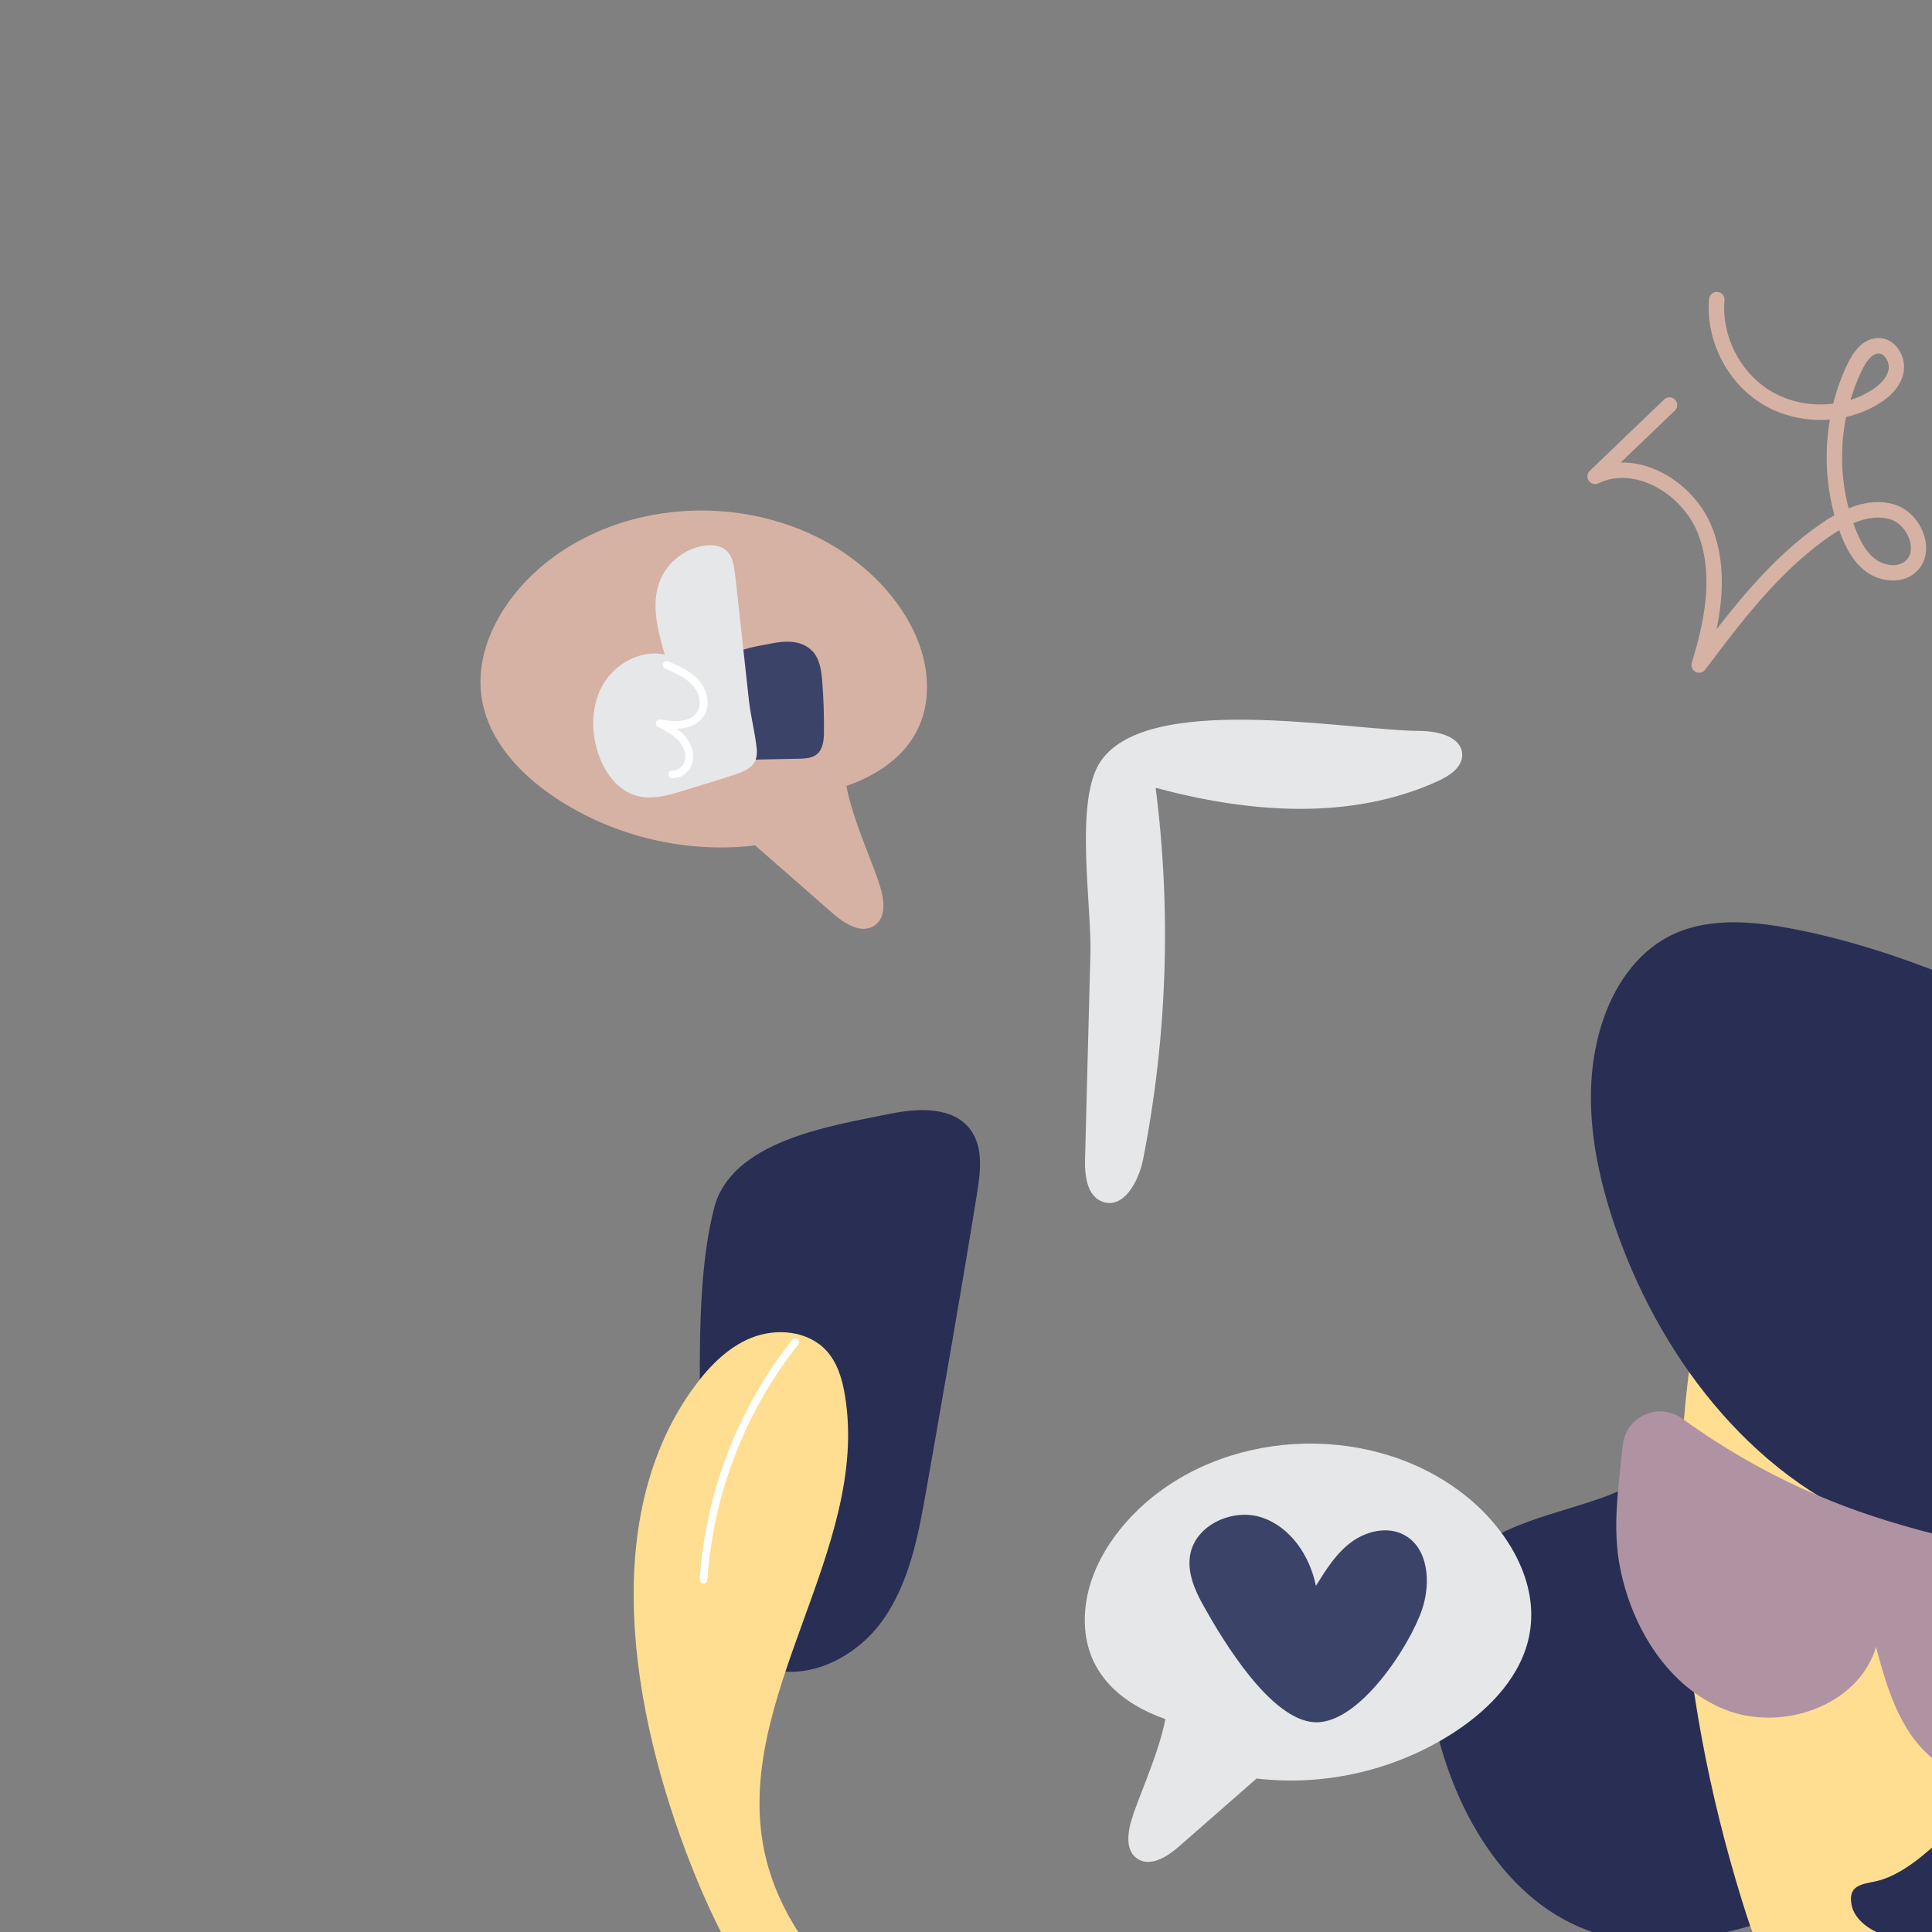 <svg transform="scale(2)" id="_0342_Influencer" xmlns="http://www.w3.org/2000/svg" viewBox="0 0 500 500" class="show_show__wrapper__graphic__5Waiy "><rect x="0" y="0" width="500" height="500" fill="#808080" stroke="none"/><title>React</title><defs><style>.cls-1{fill:#d6b2a4;}.cls-2{fill:#fff;}.cls-3{fill:#3c4368;}.cls-4{fill:#ffde91;}.cls-5{fill:#af93a2;}.cls-6{fill:#292e54;}.cls-7{fill:#e6e7e8;}</style></defs><g id="character"><path class="cls-6" d="M208.41,193.4c-6.98,2.68-15.23,3.68-19.99,9.45-4.4,5.35-4.25,13.1-2.8,19.87,2.6,12.15,9.95,24.59,21.96,27.74,9.22,2.42,18.81-1.12,27.86-4.12,9.04-3.01,19.3-5.44,27.79-1.11,8.21,4.19,12.27,13.42,18.31,20.38,10.9,12.57,29.74,17.57,45.44,12.06,9.27-3.26,17.95-11.2,17.89-21.03-.06-10.16-9.01-17.93-12.31-27.54-5.85-17.05,6.95-35.36,4.68-53.24-1.06-8.36-5.45-16.09-11.38-22.08-5.93-5.99-13.32-10.37-21.06-13.73-13.73-5.97-29.39-8.88-43.76-4.66-10.24,3-19.55,10.15-24.46,19.71-2.2,4.28-2.76,9.01-4.6,13.4-2.1,4.99-4.53,9.79-8.09,13.9-4.18,4.84-9.52,8.69-15.5,10.99Z"></path><path class="cls-6" d="M90.4,193.77c-.22,4.13-.43,8.33,.61,12.33,1.04,4,3.53,7.84,7.34,9.45,5.59,2.36,12.27-.87,15.81-5.8,3.54-4.92,4.68-11.12,5.73-17.1,2.24-12.76,4.49-25.52,6.55-38.3,.45-2.8,.81-5.97-.91-8.23-2.24-2.94-6.67-2.74-10.29-2.01-8.02,1.62-20.68,3.56-22.86,12.31-2.83,11.35-1.35,25.63-1.97,37.34Z"></path><path class="cls-4" d="M89.45,179.99c2.01-2.86,4.51-5.55,7.75-6.87,3.25-1.31,7.36-.93,9.73,1.65,1.44,1.57,2.07,3.72,2.41,5.83,3.28,19.93-14.53,39.11-10.45,58.88,2.35,11.38,11.54,20.09,21.26,26.46,28.14,18.44,64.88,23.08,96.72,12.23,2.46-.84,5-1.78,7.58-1.52s5.22,2.17,5.33,4.77c.07,1.83-1.08,3.47-2.3,4.84-7.26,8.21-18.26,12.36-29.16,13.45-10.91,1.09-21.88-.59-32.7-2.35-11.16-1.82-22.42-3.78-32.8-8.27-19.96-8.64-34.64-26.32-42.76-46.16-7.7-18.83-13.16-45.1-.62-62.94Z"></path><path class="cls-5" d="M189.88,393.52c.19,14.82,5.12,29.13,10.49,42.94,2.75,7.08,5.9,14.47,11.94,19.07,7.71,5.87,18.23,5.87,27.91,5.62,7.68-.2,16.64-1.09,20.72-7.59,2.02-3.22,2.36-7.17,2.64-10.96,1.03-13.86,2.05-27.85,.09-41.61s-7.16-27.46-16.98-37.28c-27.86-27.84-57.24-4.07-56.82,29.81Z"></path><path class="cls-4" d="M222.16,159.59c-7.86,28.18-5.37,58.57,3.3,86.51,1.27,4.08,2.69,8.18,5.13,11.7,2.44,3.51,6.03,6.42,10.24,7.16,6.03,1.06,11.91-2.38,16.65-6.25,14.22-11.59,23.74-27.78,33.95-43.02,4.39-6.54,9-13.07,11.62-20.5,2.62-7.43,3.01-16.06-.92-22.89-3.02-5.24-8.2-8.85-13.43-11.9-7.89-4.61-16.27-8.38-24.96-11.22-7.17-2.34-16.64-3.72-24.25-3.99-9.7-.35-14.9,5.7-17.33,14.41Z"></path><path class="cls-6" d="M235.65,200.79c-.17-.54-.56-1.17-1.11-1.07-.43,.08-.63,.56-.75,.98-.47,1.54-3.5,10.36-.03,10.8,3.2,.4,2.41-9.08,1.89-10.71Z"></path><path class="cls-6" d="M262.84,210.99c.06-.51,.07-1.05-.13-1.52-1.41-3.33-5.18,4.79-4.48,7.13,1.24,4.12,4.42-4.06,4.61-5.6Z"></path><path class="cls-6" d="M288.6,138.42c4.43,5.34,8.59,10.99,11.46,17.32,2.86,6.32,4.39,13.4,3.37,20.27-1.31,8.84-6.69,16.94-6.53,25.87,.04,2.31,.62,4.86,2.53,6.16,1.54,1.05,3.56,1.01,5.42,.82,7.35-.78,14.54-3.46,20.36-8.02,5.82-4.55,10.22-11,11.94-18.19,1.98-8.24,.42-16.99-2.7-24.87-1.78-4.49-4.11-8.84-7.46-12.32-3.54-3.67-8.07-6.21-12.64-8.46-6.76-3.33-13.62-4.47-20.68-6.72-1.95-.62-4.61-1.86-6.37-.22-2.7,2.52-.49,6.19,1.31,8.36Z"></path><path class="cls-1" d="M267.12,136.97c.88,1.31,2.11,2.33,3.31,3.35,5.32,4.52,10.43,9.36,14.56,14.98,4.13,5.63,7.27,12.1,8.31,19,.71,4.74,.43,9.57-.18,14.33-.16,1.28-.35,2.58-.09,3.84,.26,1.26,1.08,2.49,2.32,2.85,2.1,.62,3.99-1.39,5.14-3.25,5.56-9.01,7.7-20.07,5.9-30.5-1.81-10.43-7.54-20.13-15.81-26.74-4.55-3.63-10-5.88-15.79-6.6-4.85-.6-11.18,3.48-7.66,8.74Z"></path><path class="cls-6" d="M271.22,200.07c-8.87,1.21-18.07,.85-26.54-2.05-17.06-5.85-29.36-21.49-35.41-38.49-3.08-8.66-4.77-18.24-2.01-27,1.46-4.66,4.33-9.08,8.66-11.34,4.7-2.46,10.35-2.06,15.57-1.09,14.46,2.68,27.89,9.13,41.14,15.52,5.9,2.85,11.91,5.77,16.65,10.29,5.89,5.63,9.41,13.47,10.54,21.53,1,7.08,.23,14.35-1.62,21.23-1.65,6.13-7.91,6.86-13.43,8.45-4.44,1.29-8.96,2.32-13.55,2.95Z"></path><path class="cls-6" d="M248.83,240.07c1.44-1.21,3.07-2.76,4.9-2.32,.95,.22,1.71,.98,2.11,1.86,.4,.89,.47,1.89,.38,2.86-.29,3.12-2.26,6.04-5.05,7.46-2.79,1.43-6.31,1.32-9.01-.27-1.2-.71-2.28-1.77-2.56-3.13-.54-2.64,1.42-2.71,3.16-3.1,2.18-.49,4.38-1.95,6.07-3.36Z"></path><path class="cls-1" d="M203.31,290.17c-7.92,6.81-14.25,16.08-15.35,26.47-1.18,11.1,3.62,21.88,8.58,31.87,4.55,9.16,10.7,19.22,20.78,20.92,6.41,1.08,13.02-1.73,17.81-6.13,4.78-4.4,7.99-10.24,10.68-16.16,7.57-16.66,11.67-34.88,11.97-53.17,.11-6.39-.56-13.5-5.27-17.83-13.27-12.21-39.12,5.36-49.21,14.03Z"></path><path class="cls-4" d="M247.59,288.36c-1.07-4.49-1.56-9.95,2.81-12.62,2.17-1.33,4.89-1.34,7.24-.36,5.01,2.09,7.44,6.89,9.69,11.47,5.4,11.01,10.81,22.03,16.21,33.04,4.9,9.99,11.41,21.3,24.34,19.73,3.48-.42,6.78-1.83,9.66-3.82,16.46-11.39,24.71-32.95,20.74-52.43-1.13-5.55-3.14-11.32-4-16.92-.5-3.23,4.18-4.25,5.03-1.1l3.46,12.78,27.7-37.32c1.27-1.71,3.12-2.97,5.23-3.29,6.08-.92,8.25,5.78,8.17,11.01-.28,18.89-12.23,35.34-23.67,50.38-6.63,8.71-13.25,17.43-19.88,26.14-5.93,7.8-12.01,15.74-20.07,21.32s-18.59,8.5-27.83,5.23c-11.35-4.02-20.82-17-27.71-26.41-7.94-10.83-14.02-23.79-17.13-36.83Z"></path><path class="cls-4" d="M211.22,289.56c-3.77,4.89-5.63,12.76-.85,16.67,4.17,3.41,10.5,1.37,14.95-1.68,5.6-3.85,21.69-19.32,13.15-26.2-7.45-6-23.06,5.8-27.24,11.22Z"></path><path class="cls-5" d="M296.53,403.32c-1.2,0-2.26-.87-2.46-2.09-3.08-18.71-.76-38.65,6.52-56.16,1.47-3.54,3.26-7.17,6.37-9.76,3.79-3.16,9.01-3.84,12.69-1.66,1.19,.7,1.58,2.24,.88,3.43-.7,1.19-2.24,1.58-3.43,.88-2.11-1.25-5.09-.35-6.94,1.2-2.29,1.91-3.73,4.9-4.96,7.85-6.93,16.66-9.13,35.63-6.21,53.43,.22,1.36-.7,2.65-2.06,2.87-.14,.02-.27,.03-.41,.03Z"></path><path class="cls-5" d="M324.39,391.14s-.06,0-.09,0c-1.38-.05-2.46-1.21-2.41-2.59,.51-14.39-.75-28.82-3.75-42.9-.29-1.35,.57-2.68,1.92-2.97,1.35-.28,2.68,.57,2.97,1.92,3.08,14.48,4.38,29.33,3.85,44.12-.05,1.35-1.16,2.41-2.5,2.41Z"></path><path class="cls-5" d="M291.5,401.66c-1.53,5.56-.47,11.53,1.43,16.98,1.86,5.37,4.87,10.81,10,13.26,6.71,3.2,15.11,.08,20.05-5.47s7.14-12.98,8.79-20.23c1.21-5.32,2.06-11.41-1.17-15.81-2.84-3.85-8.15-5.19-12.89-4.54-5.08,.71-10.31,3.27-15.13,4.82-5.47,1.76-9.48,5.25-11.06,10.99Z"></path><path class="cls-2" d="M308.74,416.7c-.73,0-1.47-.08-2.22-.25-5.33-1.21-8.63-6.5-10.91-10.97-.13-.25-.03-.55,.22-.67,.25-.12,.55-.03,.67,.22,2.18,4.27,5.31,9.33,10.24,10.45,5.16,1.17,10.11-2.46,12.53-6.33,2.74-4.4,3.54-9.86,4.25-14.68,.04-.27,.29-.47,.57-.42,.27,.04,.46,.29,.42,.57-.72,4.92-1.54,10.49-4.39,15.06-2.25,3.62-6.59,7.03-11.39,7.03Z"></path><path class="cls-5" d="M209.65,202.94c1.56,7.77,6.23,15.37,13.6,18.29s17.25-.52,19.51-8.12c1.87,7.21,4.42,15.1,12.81,17.14,4.51,1.1,9.23-.05,13.1-2.6,6.02-3.97,9.45-10.03,12.09-16.48,1.42-3.46-.78-7.33-4.49-7.85-10.83-1.52-21.62-3.31-32.06-6.53-9.84-3.03-18.5-7.42-26.54-13.23-3.05-2.21-7.32-.26-7.69,3.48-.52,5.25-1.4,10.56-.33,15.89Z"></path><path class="cls-5" d="M283.2,223.06c1.08,1.46,2.16,2.92,3.46,4.18,.7,.67,1.59,1.33,2.54,1.15,1.14-.21,1.75-1.57,1.57-2.71s-.93-2.1-1.66-3c-1.68-2.1-11.93-17.04-14.14-15.51-3.99,2.76,6.76,13.91,8.23,15.89Z"></path><path class="cls-2" d="M368.89,281.47s-.03,0-.04,0c-.27-.02-.48-.27-.46-.54,.64-7.46-2.14-15.08-7.43-20.38-.2-.2-.2-.51,0-.71,.2-.19,.51-.2,.71,0,5.5,5.51,8.38,13.42,7.72,21.18-.02,.26-.24,.46-.5,.46Z"></path><path class="cls-2" d="M91.05,204.91s-.02,0-.03,0c-.28-.02-.48-.26-.47-.53,.72-11.21,4.97-22.22,11.96-31.01,.17-.22,.49-.25,.7-.08,.22,.17,.25,.49,.08,.7-6.87,8.63-11.04,19.44-11.75,30.45-.02,.26-.24,.47-.5,.47Z"></path><path class="cls-2" d="M366.89,268.62c-.09,0-.19-.03-.27-.08-.23-.15-.3-.46-.15-.69,5.3-8.33,10-17.12,13.98-26.16-.04-.13-.03-.28,.05-.41l.49-.81c.14-.22,.43-.3,.66-.19,.23,.12,.33,.4,.23,.64-4.11,9.5-9.01,18.74-14.56,27.47-.1,.15-.26,.23-.42,.23Z"></path><path class="cls-2" d="M209.89,306.23c-.08,0-.16-.02-.24-.06-.24-.13-.33-.44-.2-.68,2.08-3.82,4.74-7.26,7.92-10.23,.2-.19,.52-.18,.71,.02,.19,.2,.18,.52-.02,.71-3.1,2.89-5.7,6.25-7.72,9.97-.09,.17-.26,.26-.44,.26Z"></path></g><g id="capture-line"><path class="cls-7" d="M140.4,149.92c-.06,2.17,.25,4.9,2.31,5.6,2.72,.93,4.64-2.67,5.2-5.48,3.12-15.81,3.68-32.12,1.63-48.1,12.03,3.26,25.3,4.31,36.62-.91,1.44-.67,3.04-1.73,3.05-3.32,.02-2.36-3.14-3.12-5.5-3.13-9.45-.04-35.95-5.27-41.55,4.36-3.04,5.23-.9,18.35-1.06,24.44-.23,8.85-.47,17.69-.69,26.54Z"></path><path class="cls-7" d="M357.24,149.92c.06,2.17-.25,4.9-2.31,5.6-2.72,.93-4.64-2.67-5.2-5.48-3.12-15.81-3.68-32.12-1.63-48.1-12.03,3.26-25.3,4.31-36.62-.91-1.44-.67-3.04-1.73-3.05-3.32-.02-2.36,3.14-3.12,5.5-3.13,9.45-.04,35.95-5.27,41.55,4.36,3.04,5.23,.9,18.35,1.06,24.44,.23,8.85,.47,17.69,.69,26.54Z"></path><path class="cls-7" d="M140.4,322.07c-.06-2.17,.25-4.9,2.31-5.6,2.72-.93,4.64,2.67,5.2,5.48,3.12,15.81,3.68,32.12,1.63,48.1,12.03-3.26,25.3-4.31,36.62,.91,1.44,.67,3.04,1.73,3.05,3.32,.02,2.36-3.14,3.12-5.5,3.13-9.45,.04-35.95,5.27-41.55-4.36-3.04-5.23-.9-18.35-1.06-24.44-.23-8.85-.47-17.69-.69-26.54Z"></path><path class="cls-7" d="M357.24,322.07c.06-2.17-.25-4.9-2.31-5.6-2.72-.93-4.64,2.67-5.2,5.48-3.12,15.81-3.68,32.12-1.63,48.1-12.03-3.26-25.3-4.31-36.62,.91-1.44,.67-3.04,1.73-3.05,3.32-.02,2.36,3.14,3.12,5.5,3.13,9.45,.04,35.95,5.27,41.55-4.36,3.04-5.23,.9-18.35,1.06-24.44,.23-8.85,.47-17.69,.69-26.54Z"></path></g><g id="likes"><path class="cls-1" d="M113.68,114.09c.69,1.94,1.18,4.55-.54,5.69-1.7,1.13-3.89-.28-5.42-1.62-3.33-2.92-6.67-5.84-10-8.76-8.94,1.06-18.23-1.14-25.75-6.1-4.54-2.99-8.62-7.29-9.58-12.64-1.21-6.72,2.83-13.44,8.14-17.74,11.75-9.5,30.38-9.08,41.69,.93,4.47,3.96,7.92,9.56,7.72,15.53-.21,6.51-4.8,10.36-10.42,12.33,.82,4.17,2.75,8.35,4.18,12.38Z"></path><g id="like"><path class="cls-3" d="M105.08,84.2c1.01,1.04,1.21,2.6,1.32,4.04,.17,2.14,.24,4.28,.22,6.43,0,1.07-.11,2.28-.94,2.95-.63,.5-1.49,.54-2.3,.56-1.86,.04-3.71,.08-5.57,.11-.63,.01-1.31,.01-1.82-.35-.57-.41-.77-1.15-.92-1.84-.44-2.04-.78-4.09-1.02-6.16-.18-1.55-.77-3.78,.54-4.99,1.19-1.09,3.6-1.34,5.1-1.66,1.78-.38,3.98-.52,5.37,.91Z"></path><path class="cls-7" d="M95.11,74.3c-.12-1.12-.3-2.34-1.14-3.08-.75-.65-1.84-.75-2.82-.61-2.49,.36-4.74,2.1-5.71,4.43-1.26,3.04-.35,6.5,.58,9.66-3.07-.65-6.35,1.1-7.94,3.8-1.6,2.7-1.65,6.13-.64,9.09,.81,2.38,2.47,4.68,4.89,5.37,2.04,.59,4.21-.06,6.24-.69,2.29-.72,4.61-1.38,6.88-2.17,1.75-.61,2.67-1.38,2.46-3.32-.23-2.08-.78-4.13-1.01-6.23-.28-2.53-.56-5.06-.83-7.59-.32-2.89-.63-5.77-.95-8.66Z"></path><path class="cls-2" d="M87.14,100.7c-.06,0-.12,0-.19,0-.28-.02-.48-.27-.45-.54,.02-.28,.27-.48,.54-.45,.79,.07,1.54-.73,1.64-1.5,.11-.81-.26-1.73-.99-2.48-.71-.71-1.64-1.21-2.55-1.69-.22-.11-.32-.37-.24-.6,.08-.23,.31-.37,.55-.34,.89,.14,1.8,.28,2.68,.17,.91-.12,1.66-.52,2.06-1.11,.72-1.05,.26-2.57-.54-3.47-.93-1.04-2.34-1.64-3.58-2.17-.25-.11-.37-.4-.26-.66,.11-.25,.4-.37,.66-.27,1.34,.57,2.86,1.21,3.94,2.42,1.08,1.21,1.63,3.21,.62,4.7-.56,.83-1.57,1.39-2.76,1.54-.23,.03-.46,.04-.7,.05,.29,.21,.57,.45,.84,.71,.95,.96,1.42,2.2,1.27,3.31-.18,1.33-1.32,2.37-2.53,2.37Z"></path></g></g><g id="loves"><path class="cls-7" d="M146.64,234.83c-.69,1.94-1.18,4.55,.54,5.69,1.7,1.13,3.89-.28,5.42-1.62,3.33-2.92,6.67-5.84,10-8.76,8.94,1.06,18.23-1.14,25.75-6.1,4.54-2.99,8.62-7.29,9.58-12.64,1.21-6.72-2.83-13.44-8.14-17.74-11.75-9.5-30.38-9.08-41.69,.93-4.47,3.96-7.92,9.56-7.72,15.53,.21,6.51,4.8,10.36,10.42,12.33-.82,4.17-2.75,8.35-4.18,12.38Z"></path><g id="love"><path class="cls-3" d="M184.02,208.25c1.16-3.43,.83-7.99-2.38-9.66-2.15-1.12-4.88-.46-6.82,.99-1.94,1.45-3.26,3.56-4.54,5.63-.79-3.88-3.28-7.63-7.04-8.86-3.76-1.22-8.59,.99-9.24,4.89-.39,2.31,.64,4.61,1.79,6.65,2.46,4.39,8.62,14.68,14.32,14.97,5.75,.29,12.33-9.91,13.91-14.61Z"></path></g></g><g id="camera"><path class="cls-6" d="M376.67,166.47c-5.06,4.18-7.86,10.42-10.49,16.44-1.98,4.54-4,9.38-3.28,14.28,.86,5.9,5.49,10.49,10.24,14.08,10.86,8.21,23.79,13.65,37.26,15.68,4.37,.66,9.1,.9,12.93-1.3,3.79-2.18,5.96-6.3,7.92-10.2,2.47-4.91,4.97-9.89,6.06-15.28,1.09-5.39,.61-11.32-2.5-15.86-2.05-2.99-5.27-5.54-5.54-9.16-.13-1.72,.46-3.45,.24-5.16-.39-3.02-3.11-5.12-5.61-6.87-4.95-3.45-10.23-7.03-16.25-7.41-5.9-.37-11.33,3.26-12.8,8.98-3.04-.44-5.4-2.29-8.85-2.03-3.37,.26-6.71,1.67-9.31,3.82Z"></path><path class="cls-4" d="M387.75,188.33c-2.14,5.32-.75,11.71,2.92,16.12,2.19,2.62,5.31,4.67,8.72,4.77,4.29,.13,8.16-2.8,10.62-6.32,2.86-4.08,4.35-9.33,3.07-14.15-3.26-12.28-20.96-11.32-25.34-.42Z"></path><path class="cls-3" d="M391.25,170.02c-1.94-.67-4.31,.45-5.02,2.37s.34,4.32,2.23,5.08c1.9,.77,4.32-.22,5.14-2.1s-.11-4.33-1.96-5.19"></path><path class="cls-3" d="M422.3,179.33c.61-2.61-1.77-4.91-4.01-6.39-4.05-2.69-14.55-9.35-19.45-7.39,1.71,3.14,7.49,4.38,10.53,5.93,1.37,.7,13.22,6.59,12.92,7.85Z"></path><path class="cls-2" d="M417.77,222.05c-.12,0-.25-.05-.34-.14-.2-.19-.21-.51-.02-.71,9.77-10.33,12.49-26.58,6.62-39.52-.11-.25,0-.55,.25-.66,.25-.11,.55,0,.66,.25,6.04,13.31,3.24,30.01-6.8,40.62-.1,.1-.23,.16-.36,.16Z"></path></g><g id="blinks"><path class="cls-1" d="M96.85,379.87c-.5,0-1.01-.14-1.49-.4-.88-.49-1.55-1.36-1.8-2.33-.41-1.57,.11-3.14,.6-4.34,.61-1.48,1.38-2.89,2.29-4.21-.97-2.05-2.35-3.91-4.04-5.4-1.56-1.37-3.4-2.43-5.37-3.13-.62,1.64-1.44,3.2-2.47,4.63-1.71,2.4-3.62,3.92-5.69,4.53-2.81,.82-5.83-.28-7.04-2.57-1.12-2.12-.53-5.01,1.4-6.89,1.48-1.43,3.59-2.3,6.28-2.59,2.07-.22,4.19-.06,6.22,.42,1.98-7.09,.12-15.3-5.2-20.47-.4-.38-.41-1.02-.02-1.41,.38-.4,1.02-.41,1.41-.02,5.84,5.68,7.88,14.69,5.72,22.47,2.23,.78,4.3,1.98,6.07,3.52,1.64,1.44,3.02,3.19,4.06,5.12,2.67-3.23,6.17-5.8,10.05-7.37-.16-.46-.29-.91-.39-1.33-1.19-4.7-1.09-9.75,.26-14.41-5.56,.79-11.59-2.41-13.8-7.63-.22-.51,.02-1.1,.53-1.31,.51-.21,1.09,.02,1.31,.53,2.07,4.88,8.09,7.67,13.15,6.1,.36-.11,.76-.01,1.02,.26,.26,.27,.35,.67,.22,1.03-1.72,4.74-1.99,10.04-.75,14.93,.09,.37,.2,.76,.33,1.15,1.49-.47,3.02-.79,4.57-.94,.19-.02,.39,.02,.56,.11,.85,.44,1.39,1.33,1.43,2.39,.05,1.19-.52,2.34-1.46,2.93-1.74,1.09-3.93,.41-5.2-.82-.37-.36-.68-.76-.94-1.18-3.91,1.56-7.41,4.23-9.95,7.58,.81,2.02,1.27,4.18,1.33,6.34,.06,2.39-.84,4.1-2.41,4.58-.26,.08-.53,.12-.8,.12Zm.5-8.97c-.51,.86-.95,1.75-1.33,2.66-.38,.91-.77,2.08-.52,3.07,.11,.44,.45,.87,.84,1.09,.18,.1,.45,.2,.73,.12,.78-.24,1.02-1.56,1-2.62-.04-1.46-.29-2.92-.71-4.33Zm-15.95-11.82c-.55,0-1.11,.03-1.66,.09-2.24,.23-3.95,.92-5.1,2.03-1.29,1.25-1.73,3.19-1.03,4.52,.85,1.6,3.06,2.06,4.71,1.58,1.63-.48,3.18-1.74,4.62-3.77,.89-1.25,1.62-2.61,2.17-4.03-1.22-.28-2.47-.42-3.72-.42Zm29.25,1.49c.12,.15,.24,.29,.37,.42,.7,.68,1.92,1.08,2.74,.56,.33-.21,.55-.68,.53-1.15,0-.12-.03-.37-.17-.55-1.17,.14-2.33,.38-3.47,.72Z"></path><path class="cls-1" d="M413.57,375.09c-.43,0-.82-.28-.95-.71-.81-2.63-1.16-5.36-1.08-8.07-.93-2.16-2.37-4.1-4.2-5.53-3.87-3.02-9.51-3.77-14.04-1.88-.42,.18-.91,.05-1.18-.32s-.27-.87,.01-1.23c4.05-5.11,6.98-11.16,8.49-17.51,.47-1.99,.92-4.48,.54-6.9-1.61,1.47-3.36,2.37-5.11,2.62-2.54,.37-5.74-.91-6.67-3.67-.51-1.52-.2-3.21,.86-4.64,1.22-1.65,3.16-2.66,5.07-2.59,2.64,.07,5.17,1.8,6.62,4.38,3.77-5.38,4.22-12.98,.95-18.71-.27-.48-.11-1.09,.37-1.36,.48-.27,1.09-.11,1.36,.37,3.85,6.74,3.07,15.82-1.8,21.85,.92,3.22,.36,6.56-.25,9.13-1.33,5.64-3.75,11.06-7.05,15.84,4.52-.89,9.39,.19,13.06,3.05,1.29,1,2.4,2.21,3.31,3.54,1.1-6.73,4.74-13.06,10.23-17.18-.19-.38-.36-.79-.53-1.23-2.24-5.81-2.74-12.37-1.4-18.46,.12-.54,.66-.88,1.19-.76,.54,.12,.88,.65,.76,1.19-1.25,5.71-.79,11.86,1.32,17.31,.11,.28,.22,.55,.34,.8,.12-.08,.24-.15,.36-.22,2.17-1.31,5.12-1.77,6.45,.33,.65,1.02,.56,2.26-.23,3.33-.84,1.14-2.57,2.06-4.23,1.6-1.15-.32-2.13-1.03-2.98-2.16-5.66,4.37-9.19,11.5-9.55,18.68,1.03,2.6,1.39,5.46,.97,8.26-.07,.46-.45,.81-.91,.85-.03,0-.05,0-.08,0Zm11.21-28.94c.56,.73,1.18,1.19,1.87,1.38,.76,.21,1.66-.27,2.09-.86,.2-.27,.39-.68,.15-1.07-.61-.96-2.55-.4-3.72,.31-.13,.08-.26,.16-.39,.24Zm-29.62-19.49c-1.22,0-2.52,.69-3.32,1.78-.67,.9-.88,1.93-.58,2.82,.59,1.75,2.79,2.58,4.5,2.33,1.97-.28,3.64-1.63,4.77-2.84-.92-2.08-2.89-4.03-5.29-4.09-.03,0-.06,0-.09,0Z"></path><path class="cls-1" d="M219.87,87.06c-.15,0-.31-.04-.46-.11-.43-.22-.64-.72-.5-1.19,1.52-4.89,2.98-11.21,.79-16.76-1.14-2.88-3.65-5.38-6.56-6.52-1.55-.61-3.91-1.09-6.29,.06-.44,.21-.98,.07-1.26-.33-.28-.4-.23-.95,.13-1.29l9.62-9.23c.4-.38,1.03-.37,1.41,.03,.38,.4,.37,1.03-.03,1.41l-7,6.72c1.34-.03,2.76,.22,4.14,.76,3.41,1.33,6.36,4.26,7.69,7.65,1.71,4.33,1.44,8.98,.57,13.17,3.91-5.04,8.14-9.95,13.49-13.65,.6-.42,1.19-.79,1.77-1.11-1.11-4-1.3-8.28-.59-12.38-3.09,.25-6.28-.45-8.92-2.11-4.47-2.81-7.17-8.23-6.71-13.5,.05-.55,.54-.96,1.08-.91,.55,.05,.96,.53,.91,1.08-.4,4.53,1.93,9.21,5.78,11.63,2.44,1.53,5.43,2.12,8.29,1.75,.46-1.82,1.09-3.58,1.91-5.26,1.32-2.7,2.9-3.24,3.98-3.23,.92,.01,1.77,.45,2.4,1.24,.73,.93,1.04,2.2,.79,3.32-.34,1.56-1.47,2.93-3.36,4.05-1.26,.75-2.64,1.28-4.06,1.61-.78,3.9-.68,7.98,.33,11.82,2.17-.88,4.17-1.04,5.96-.49,1.98,.61,3.62,2.56,3.99,4.75,.3,1.75-.27,3.3-1.56,4.25-1.89,1.39-4.53,.88-6.16-.34-1.74-1.3-2.65-3.26-3.25-4.82-.07-.17-.13-.34-.19-.52-.41,.24-.83,.51-1.26,.81-6.51,4.51-11.38,10.98-16.09,17.24-.19,.26-.49,.4-.8,.4Zm19.95-19.36c.08,.24,.17,.48,.26,.71,.75,1.95,1.55,3.16,2.59,3.94,1.01,.76,2.68,1.13,3.78,.33,.9-.66,.87-1.72,.77-2.3-.25-1.45-1.34-2.79-2.6-3.18-1.39-.43-2.99-.26-4.79,.5Zm3.28-21.96c-.97,0-1.75,1.32-2.14,2.11-.61,1.25-1.11,2.56-1.51,3.9,.87-.27,1.71-.65,2.49-1.11,.96-.57,2.16-1.51,2.43-2.76,.12-.54-.05-1.2-.41-1.65-.17-.22-.46-.48-.86-.48h-.02Z"></path></g><g id="clap"><path class="cls-3" d="M397.57,103.39c1.74-.43,3.57-.94,5.15-2.02,1.58-1.09,2.81-2.94,2.32-4.16-.69-1.71-3.79-1.08-6.22-.28-3.48,1.14-22.94,6.16-22.53,9.04,.46,3.25,17.89-1.72,21.28-2.58Z"></path><path class="cls-3" d="M378.58,66.87c1.08-1.54,2.19-3.1,3.59-4.48,1.4-1.39,3.15-2.59,4.61-2.84,2.47-.42,3.05,2.08,1.87,4.68-1.18,2.6-3.56,5.16-5.89,7.51-4.74,4.79-10.36,10.51-15.81,14.19-1.78-2.7,8.85-15.12,11.62-19.05Z"></path><path class="cls-3" d="M352.1,39.97c2.73-1.99,4.75-1.32,5,.66,.25,1.98-.82,4.9-1.86,7.71-1.53,4.11-7.7,25.15-11.61,19.05-2.41-3.77,4.94-20.15,8.47-27.42Z"></path></g></svg>